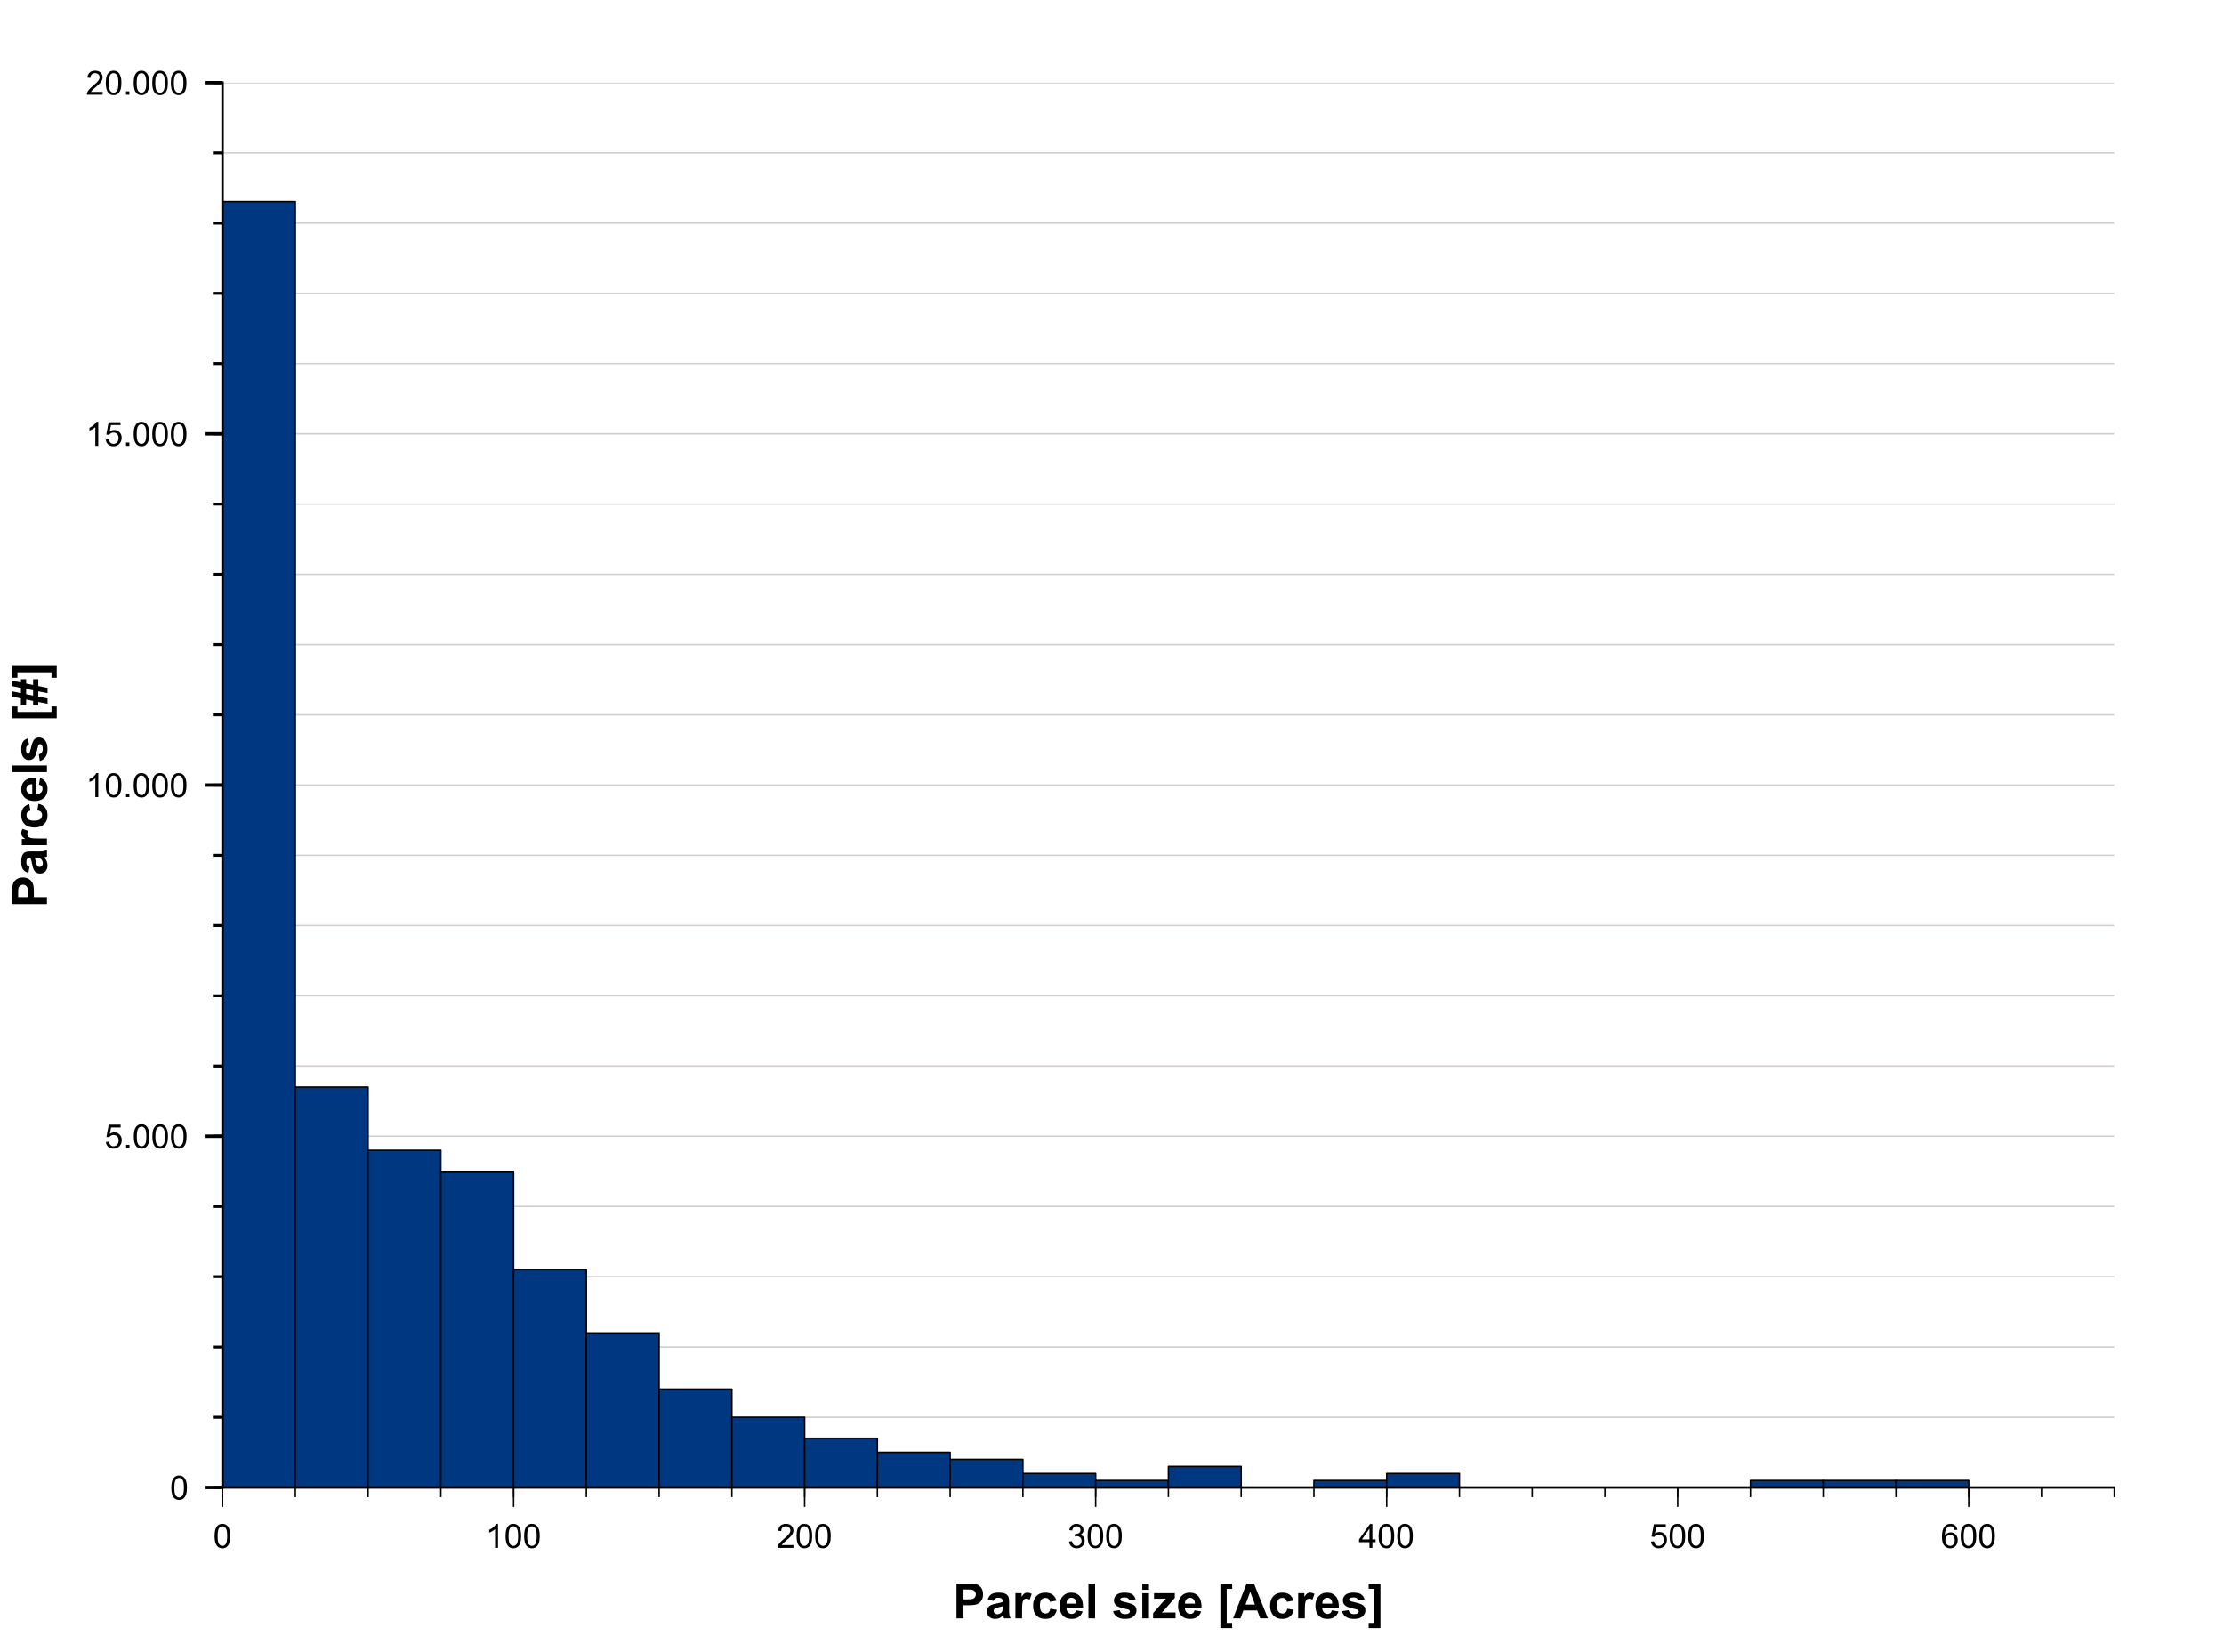 <?xml version="1.0" encoding="utf-8" standalone="no"?>
<!DOCTYPE svg PUBLIC "-//W3C//DTD SVG 1.1//EN"
  "http://www.w3.org/Graphics/SVG/1.1/DTD/svg11.dtd">
<!-- Created with matplotlib (http://matplotlib.org/) -->
<svg height="341pt" version="1.1" viewBox="0 0 459 341" width="459pt" xmlns="http://www.w3.org/2000/svg" xmlns:xlink="http://www.w3.org/1999/xlink">
 <defs>
  <style type="text/css">
*{stroke-linecap:butt;stroke-linejoin:round;}
  </style>
 </defs>
 <g id="figure_1">
  <g id="patch_1">
   <path d="M 0 341.098 
L 459.321 341.098 
L 459.321 0 
L 0 0 
z
" style="fill:#ffffff;"/>
  </g>
  <g id="axes_1">
   <g id="patch_2">
    <path d="M 45.932 306.988 
L 436.355 306.988 
L 436.355 17.055 
L 45.932 17.055 
z
" style="fill:#ffffff;"/>
   </g>
   <g id="matplotlib.axis_1">
    <g id="xtick_1">
     <g id="line2d_1">
      <defs>
       <path d="M 0 0 
L 0 4 
" id="m1e5cb3a6d6" style="stroke:#000000;stroke-width:0.3;"/>
      </defs>
      <g>
       <use style="stroke:#000000;stroke-width:0.3;" x="45.932" xlink:href="#m1e5cb3a6d6" y="306.988"/>
      </g>
     </g>
     <g id="text_1">
      <!-- 0 -->
      <defs>
       <path d="M 4.156 35.297 
Q 4.156 48 6.766 55.734 
Q 9.375 63.484 14.516 67.672 
Q 19.672 71.875 27.484 71.875 
Q 33.25 71.875 37.594 69.547 
Q 41.938 67.234 44.766 62.859 
Q 47.609 58.5 49.219 52.219 
Q 50.828 45.953 50.828 35.297 
Q 50.828 22.703 48.234 14.969 
Q 45.656 7.234 40.5 3 
Q 35.359 -1.219 27.484 -1.219 
Q 17.141 -1.219 11.234 6.203 
Q 4.156 15.141 4.156 35.297 
z
M 13.188 35.297 
Q 13.188 17.672 17.312 11.828 
Q 21.438 6 27.484 6 
Q 33.547 6 37.672 11.859 
Q 41.797 17.719 41.797 35.297 
Q 41.797 52.984 37.672 58.781 
Q 33.547 64.594 27.391 64.594 
Q 21.344 64.594 17.719 59.469 
Q 13.188 52.938 13.188 35.297 
z
" id="ArialMT-30"/>
      </defs>
      <g transform="translate(44.002 319.455)scale(0.069 -0.069)">
       <use xlink:href="#ArialMT-30"/>
      </g>
     </g>
    </g>
    <g id="xtick_2">
     <g id="line2d_2">
      <g>
       <use style="stroke:#000000;stroke-width:0.3;" x="105.997" xlink:href="#m1e5cb3a6d6" y="306.988"/>
      </g>
     </g>
     <g id="text_2">
      <!-- 100 -->
      <defs>
       <path d="M 37.25 0 
L 28.469 0 
L 28.469 56 
Q 25.297 52.984 20.141 49.953 
Q 14.984 46.922 10.891 45.406 
L 10.891 53.906 
Q 18.266 57.375 23.781 62.297 
Q 29.297 67.234 31.594 71.875 
L 37.25 71.875 
z
" id="ArialMT-31"/>
      </defs>
      <g transform="translate(100.208 319.455)scale(0.069 -0.069)">
       <use xlink:href="#ArialMT-31"/>
       <use x="55.615" xlink:href="#ArialMT-30"/>
       <use x="111.23" xlink:href="#ArialMT-30"/>
      </g>
     </g>
    </g>
    <g id="xtick_3">
     <g id="line2d_3">
      <g>
       <use style="stroke:#000000;stroke-width:0.3;" x="166.062" xlink:href="#m1e5cb3a6d6" y="306.988"/>
      </g>
     </g>
     <g id="text_3">
      <!-- 200 -->
      <defs>
       <path d="M 50.344 8.453 
L 50.344 0 
L 3.031 0 
Q 2.938 3.172 4.047 6.109 
Q 5.859 10.938 9.828 15.625 
Q 13.812 20.312 21.344 26.469 
Q 33.016 36.031 37.109 41.625 
Q 41.219 47.219 41.219 52.203 
Q 41.219 57.422 37.469 61 
Q 33.734 64.594 27.734 64.594 
Q 21.391 64.594 17.578 60.781 
Q 13.766 56.984 13.719 50.25 
L 4.688 51.172 
Q 5.609 61.281 11.656 66.578 
Q 17.719 71.875 27.938 71.875 
Q 38.234 71.875 44.234 66.156 
Q 50.25 60.453 50.25 52 
Q 50.25 47.703 48.484 43.547 
Q 46.734 39.406 42.656 34.812 
Q 38.578 30.219 29.109 22.219 
Q 21.188 15.578 18.938 13.203 
Q 16.703 10.844 15.234 8.453 
z
" id="ArialMT-32"/>
      </defs>
      <g transform="translate(160.273 319.455)scale(0.069 -0.069)">
       <use xlink:href="#ArialMT-32"/>
       <use x="55.615" xlink:href="#ArialMT-30"/>
       <use x="111.23" xlink:href="#ArialMT-30"/>
      </g>
     </g>
    </g>
    <g id="xtick_4">
     <g id="line2d_4">
      <g>
       <use style="stroke:#000000;stroke-width:0.3;" x="226.127" xlink:href="#m1e5cb3a6d6" y="306.988"/>
      </g>
     </g>
     <g id="text_4">
      <!-- 300 -->
      <defs>
       <path d="M 4.203 18.891 
L 12.984 20.062 
Q 14.5 12.594 18.141 9.297 
Q 21.781 6 27 6 
Q 33.203 6 37.469 10.297 
Q 41.75 14.594 41.75 20.953 
Q 41.75 27 37.797 30.922 
Q 33.844 34.859 27.734 34.859 
Q 25.25 34.859 21.531 33.891 
L 22.516 41.609 
Q 23.391 41.5 23.922 41.5 
Q 29.547 41.5 34.031 44.422 
Q 38.531 47.359 38.531 53.469 
Q 38.531 58.297 35.25 61.469 
Q 31.984 64.656 26.812 64.656 
Q 21.688 64.656 18.266 61.422 
Q 14.844 58.203 13.875 51.766 
L 5.078 53.328 
Q 6.688 62.156 12.391 67.016 
Q 18.109 71.875 26.609 71.875 
Q 32.469 71.875 37.391 69.359 
Q 42.328 66.844 44.938 62.5 
Q 47.562 58.156 47.562 53.266 
Q 47.562 48.641 45.062 44.828 
Q 42.578 41.016 37.703 38.766 
Q 44.047 37.312 47.562 32.688 
Q 51.078 28.078 51.078 21.141 
Q 51.078 11.766 44.234 5.25 
Q 37.406 -1.266 26.953 -1.266 
Q 17.531 -1.266 11.297 4.344 
Q 5.078 9.969 4.203 18.891 
z
" id="ArialMT-33"/>
      </defs>
      <g transform="translate(220.338 319.455)scale(0.069 -0.069)">
       <use xlink:href="#ArialMT-33"/>
       <use x="55.615" xlink:href="#ArialMT-30"/>
       <use x="111.23" xlink:href="#ArialMT-30"/>
      </g>
     </g>
    </g>
    <g id="xtick_5">
     <g id="line2d_5">
      <g>
       <use style="stroke:#000000;stroke-width:0.3;" x="286.192" xlink:href="#m1e5cb3a6d6" y="306.988"/>
      </g>
     </g>
     <g id="text_5">
      <!-- 400 -->
      <defs>
       <path d="M 32.328 0 
L 32.328 17.141 
L 1.266 17.141 
L 1.266 25.203 
L 33.938 71.578 
L 41.109 71.578 
L 41.109 25.203 
L 50.781 25.203 
L 50.781 17.141 
L 41.109 17.141 
L 41.109 0 
z
M 32.328 25.203 
L 32.328 57.469 
L 9.906 25.203 
z
" id="ArialMT-34"/>
      </defs>
      <g transform="translate(280.403 319.455)scale(0.069 -0.069)">
       <use xlink:href="#ArialMT-34"/>
       <use x="55.615" xlink:href="#ArialMT-30"/>
       <use x="111.23" xlink:href="#ArialMT-30"/>
      </g>
     </g>
    </g>
    <g id="xtick_6">
     <g id="line2d_6">
      <g>
       <use style="stroke:#000000;stroke-width:0.3;" x="346.257" xlink:href="#m1e5cb3a6d6" y="306.988"/>
      </g>
     </g>
     <g id="text_6">
      <!-- 500 -->
      <defs>
       <path d="M 4.156 18.75 
L 13.375 19.531 
Q 14.406 12.797 18.141 9.391 
Q 21.875 6 27.156 6 
Q 33.5 6 37.891 10.781 
Q 42.281 15.578 42.281 23.484 
Q 42.281 31 38.062 35.344 
Q 33.844 39.703 27 39.703 
Q 22.75 39.703 19.328 37.766 
Q 15.922 35.844 13.969 32.766 
L 5.719 33.844 
L 12.641 70.609 
L 48.25 70.609 
L 48.25 62.203 
L 19.672 62.203 
L 15.828 42.969 
Q 22.266 47.469 29.344 47.469 
Q 38.719 47.469 45.156 40.969 
Q 51.609 34.469 51.609 24.266 
Q 51.609 14.547 45.953 7.469 
Q 39.062 -1.219 27.156 -1.219 
Q 17.391 -1.219 11.203 4.25 
Q 5.031 9.719 4.156 18.75 
z
" id="ArialMT-35"/>
      </defs>
      <g transform="translate(340.468 319.455)scale(0.069 -0.069)">
       <use xlink:href="#ArialMT-35"/>
       <use x="55.615" xlink:href="#ArialMT-30"/>
       <use x="111.23" xlink:href="#ArialMT-30"/>
      </g>
     </g>
    </g>
    <g id="xtick_7">
     <g id="line2d_7">
      <g>
       <use style="stroke:#000000;stroke-width:0.3;" x="406.322" xlink:href="#m1e5cb3a6d6" y="306.988"/>
      </g>
     </g>
     <g id="text_7">
      <!-- 600 -->
      <defs>
       <path d="M 49.75 54.047 
L 41.016 53.375 
Q 39.844 58.547 37.703 60.891 
Q 34.125 64.656 28.906 64.656 
Q 24.703 64.656 21.531 62.312 
Q 17.391 59.281 14.984 53.469 
Q 12.594 47.656 12.5 36.922 
Q 15.672 41.75 20.266 44.094 
Q 24.859 46.438 29.891 46.438 
Q 38.672 46.438 44.844 39.969 
Q 51.031 33.5 51.031 23.25 
Q 51.031 16.5 48.125 10.719 
Q 45.219 4.938 40.141 1.859 
Q 35.062 -1.219 28.609 -1.219 
Q 17.625 -1.219 10.688 6.859 
Q 3.766 14.938 3.766 33.5 
Q 3.766 54.25 11.422 63.672 
Q 18.109 71.875 29.438 71.875 
Q 37.891 71.875 43.281 67.141 
Q 48.688 62.406 49.75 54.047 
z
M 13.875 23.188 
Q 13.875 18.656 15.797 14.5 
Q 17.719 10.359 21.188 8.172 
Q 24.656 6 28.469 6 
Q 34.031 6 38.031 10.484 
Q 42.047 14.984 42.047 22.703 
Q 42.047 30.125 38.078 34.391 
Q 34.125 38.672 28.125 38.672 
Q 22.172 38.672 18.016 34.391 
Q 13.875 30.125 13.875 23.188 
z
" id="ArialMT-36"/>
      </defs>
      <g transform="translate(400.533 319.455)scale(0.069 -0.069)">
       <use xlink:href="#ArialMT-36"/>
       <use x="55.615" xlink:href="#ArialMT-30"/>
       <use x="111.23" xlink:href="#ArialMT-30"/>
      </g>
     </g>
    </g>
    <g id="xtick_8">
     <g id="line2d_8">
      <defs>
       <path d="M 0 0 
L 0 2 
" id="mfc9bfd9249" style="stroke:#000000;stroke-width:0.3;"/>
      </defs>
      <g>
       <use style="stroke:#000000;stroke-width:0.3;" x="45.932" xlink:href="#mfc9bfd9249" y="306.988"/>
      </g>
     </g>
    </g>
    <g id="xtick_9">
     <g id="line2d_9">
      <g>
       <use style="stroke:#000000;stroke-width:0.3;" x="60.948" xlink:href="#mfc9bfd9249" y="306.988"/>
      </g>
     </g>
    </g>
    <g id="xtick_10">
     <g id="line2d_10">
      <g>
       <use style="stroke:#000000;stroke-width:0.3;" x="75.965" xlink:href="#mfc9bfd9249" y="306.988"/>
      </g>
     </g>
    </g>
    <g id="xtick_11">
     <g id="line2d_11">
      <g>
       <use style="stroke:#000000;stroke-width:0.3;" x="90.981" xlink:href="#mfc9bfd9249" y="306.988"/>
      </g>
     </g>
    </g>
    <g id="xtick_12">
     <g id="line2d_12">
      <g>
       <use style="stroke:#000000;stroke-width:0.3;" x="105.997" xlink:href="#mfc9bfd9249" y="306.988"/>
      </g>
     </g>
    </g>
    <g id="xtick_13">
     <g id="line2d_13">
      <g>
       <use style="stroke:#000000;stroke-width:0.3;" x="121.013" xlink:href="#mfc9bfd9249" y="306.988"/>
      </g>
     </g>
    </g>
    <g id="xtick_14">
     <g id="line2d_14">
      <g>
       <use style="stroke:#000000;stroke-width:0.3;" x="136.03" xlink:href="#mfc9bfd9249" y="306.988"/>
      </g>
     </g>
    </g>
    <g id="xtick_15">
     <g id="line2d_15">
      <g>
       <use style="stroke:#000000;stroke-width:0.3;" x="151.046" xlink:href="#mfc9bfd9249" y="306.988"/>
      </g>
     </g>
    </g>
    <g id="xtick_16">
     <g id="line2d_16">
      <g>
       <use style="stroke:#000000;stroke-width:0.3;" x="166.062" xlink:href="#mfc9bfd9249" y="306.988"/>
      </g>
     </g>
    </g>
    <g id="xtick_17">
     <g id="line2d_17">
      <g>
       <use style="stroke:#000000;stroke-width:0.3;" x="181.078" xlink:href="#mfc9bfd9249" y="306.988"/>
      </g>
     </g>
    </g>
    <g id="xtick_18">
     <g id="line2d_18">
      <g>
       <use style="stroke:#000000;stroke-width:0.3;" x="196.095" xlink:href="#mfc9bfd9249" y="306.988"/>
      </g>
     </g>
    </g>
    <g id="xtick_19">
     <g id="line2d_19">
      <g>
       <use style="stroke:#000000;stroke-width:0.3;" x="211.111" xlink:href="#mfc9bfd9249" y="306.988"/>
      </g>
     </g>
    </g>
    <g id="xtick_20">
     <g id="line2d_20">
      <g>
       <use style="stroke:#000000;stroke-width:0.3;" x="226.127" xlink:href="#mfc9bfd9249" y="306.988"/>
      </g>
     </g>
    </g>
    <g id="xtick_21">
     <g id="line2d_21">
      <g>
       <use style="stroke:#000000;stroke-width:0.3;" x="241.143" xlink:href="#mfc9bfd9249" y="306.988"/>
      </g>
     </g>
    </g>
    <g id="xtick_22">
     <g id="line2d_22">
      <g>
       <use style="stroke:#000000;stroke-width:0.3;" x="256.16" xlink:href="#mfc9bfd9249" y="306.988"/>
      </g>
     </g>
    </g>
    <g id="xtick_23">
     <g id="line2d_23">
      <g>
       <use style="stroke:#000000;stroke-width:0.3;" x="271.176" xlink:href="#mfc9bfd9249" y="306.988"/>
      </g>
     </g>
    </g>
    <g id="xtick_24">
     <g id="line2d_24">
      <g>
       <use style="stroke:#000000;stroke-width:0.3;" x="286.192" xlink:href="#mfc9bfd9249" y="306.988"/>
      </g>
     </g>
    </g>
    <g id="xtick_25">
     <g id="line2d_25">
      <g>
       <use style="stroke:#000000;stroke-width:0.3;" x="301.208" xlink:href="#mfc9bfd9249" y="306.988"/>
      </g>
     </g>
    </g>
    <g id="xtick_26">
     <g id="line2d_26">
      <g>
       <use style="stroke:#000000;stroke-width:0.3;" x="316.225" xlink:href="#mfc9bfd9249" y="306.988"/>
      </g>
     </g>
    </g>
    <g id="xtick_27">
     <g id="line2d_27">
      <g>
       <use style="stroke:#000000;stroke-width:0.3;" x="331.241" xlink:href="#mfc9bfd9249" y="306.988"/>
      </g>
     </g>
    </g>
    <g id="xtick_28">
     <g id="line2d_28">
      <g>
       <use style="stroke:#000000;stroke-width:0.3;" x="346.257" xlink:href="#mfc9bfd9249" y="306.988"/>
      </g>
     </g>
    </g>
    <g id="xtick_29">
     <g id="line2d_29">
      <g>
       <use style="stroke:#000000;stroke-width:0.3;" x="361.273" xlink:href="#mfc9bfd9249" y="306.988"/>
      </g>
     </g>
    </g>
    <g id="xtick_30">
     <g id="line2d_30">
      <g>
       <use style="stroke:#000000;stroke-width:0.3;" x="376.29" xlink:href="#mfc9bfd9249" y="306.988"/>
      </g>
     </g>
    </g>
    <g id="xtick_31">
     <g id="line2d_31">
      <g>
       <use style="stroke:#000000;stroke-width:0.3;" x="391.306" xlink:href="#mfc9bfd9249" y="306.988"/>
      </g>
     </g>
    </g>
    <g id="xtick_32">
     <g id="line2d_32">
      <g>
       <use style="stroke:#000000;stroke-width:0.3;" x="406.322" xlink:href="#mfc9bfd9249" y="306.988"/>
      </g>
     </g>
    </g>
    <g id="xtick_33">
     <g id="line2d_33">
      <g>
       <use style="stroke:#000000;stroke-width:0.3;" x="421.338" xlink:href="#mfc9bfd9249" y="306.988"/>
      </g>
     </g>
    </g>
    <g id="xtick_34">
     <g id="line2d_34">
      <g>
       <use style="stroke:#000000;stroke-width:0.3;" x="436.355" xlink:href="#mfc9bfd9249" y="306.988"/>
      </g>
     </g>
    </g>
    <g id="text_8">
     <!-- Parcel size [Acres] -->
     <defs>
      <path d="M 7.281 0 
L 7.281 71.578 
L 30.469 71.578 
Q 43.656 71.578 47.656 70.516 
Q 53.812 68.891 57.953 63.5 
Q 62.109 58.109 62.109 49.562 
Q 62.109 42.969 59.719 38.469 
Q 57.328 33.984 53.641 31.422 
Q 49.953 28.859 46.141 28.031 
Q 40.969 27 31.156 27 
L 21.734 27 
L 21.734 0 
z
M 21.734 59.469 
L 21.734 39.156 
L 29.641 39.156 
Q 38.188 39.156 41.062 40.281 
Q 43.953 41.406 45.578 43.797 
Q 47.219 46.188 47.219 49.359 
Q 47.219 53.266 44.922 55.797 
Q 42.625 58.344 39.109 58.984 
Q 36.531 59.469 28.719 59.469 
z
" id="Arial-BoldMT-50"/>
      <path d="M 17.438 36.031 
L 4.984 38.281 
Q 7.078 45.797 12.203 49.406 
Q 17.328 53.031 27.438 53.031 
Q 36.625 53.031 41.109 50.859 
Q 45.609 48.688 47.438 45.344 
Q 49.266 42 49.266 33.062 
L 49.125 17.047 
Q 49.125 10.203 49.781 6.953 
Q 50.438 3.719 52.25 0 
L 38.672 0 
Q 38.141 1.375 37.359 4.047 
Q 37.016 5.281 36.859 5.672 
Q 33.344 2.25 29.344 0.531 
Q 25.344 -1.172 20.797 -1.172 
Q 12.797 -1.172 8.172 3.172 
Q 3.562 7.516 3.562 14.156 
Q 3.562 18.562 5.656 22 
Q 7.766 25.438 11.547 27.266 
Q 15.328 29.109 22.469 30.469 
Q 32.078 32.281 35.797 33.844 
L 35.797 35.203 
Q 35.797 39.156 33.844 40.844 
Q 31.891 42.531 26.469 42.531 
Q 22.797 42.531 20.75 41.094 
Q 18.703 39.656 17.438 36.031 
z
M 35.797 24.906 
Q 33.156 24.031 27.438 22.797 
Q 21.734 21.578 19.969 20.406 
Q 17.281 18.5 17.281 15.578 
Q 17.281 12.703 19.422 10.594 
Q 21.578 8.5 24.906 8.5 
Q 28.609 8.5 31.984 10.938 
Q 34.469 12.797 35.25 15.484 
Q 35.797 17.234 35.797 22.172 
z
" id="Arial-BoldMT-61"/>
      <path d="M 20.312 0 
L 6.594 0 
L 6.594 51.859 
L 19.344 51.859 
L 19.344 44.484 
Q 22.609 49.703 25.219 51.359 
Q 27.828 53.031 31.156 53.031 
Q 35.844 53.031 40.188 50.438 
L 35.938 38.484 
Q 32.469 40.719 29.5 40.719 
Q 26.609 40.719 24.609 39.125 
Q 22.609 37.547 21.453 33.391 
Q 20.312 29.25 20.312 16.016 
z
" id="Arial-BoldMT-72"/>
      <path d="M 52.391 36.531 
L 38.875 34.078 
Q 38.188 38.141 35.766 40.188 
Q 33.344 42.234 29.5 42.234 
Q 24.359 42.234 21.312 38.688 
Q 18.266 35.156 18.266 26.859 
Q 18.266 17.625 21.359 13.812 
Q 24.469 10.016 29.688 10.016 
Q 33.594 10.016 36.078 12.234 
Q 38.578 14.453 39.594 19.875 
L 53.078 17.578 
Q 50.984 8.297 45.016 3.562 
Q 39.062 -1.172 29.047 -1.172 
Q 17.672 -1.172 10.906 6 
Q 4.156 13.188 4.156 25.875 
Q 4.156 38.719 10.938 45.875 
Q 17.719 53.031 29.297 53.031 
Q 38.766 53.031 44.359 48.953 
Q 49.953 44.875 52.391 36.531 
z
" id="Arial-BoldMT-63"/>
      <path d="M 37.203 16.5 
L 50.875 14.203 
Q 48.25 6.688 42.547 2.75 
Q 36.859 -1.172 28.328 -1.172 
Q 14.797 -1.172 8.297 7.672 
Q 3.172 14.75 3.172 25.531 
Q 3.172 38.422 9.906 45.719 
Q 16.656 53.031 26.953 53.031 
Q 38.531 53.031 45.219 45.391 
Q 51.906 37.75 51.609 21.969 
L 17.234 21.969 
Q 17.391 15.875 20.562 12.469 
Q 23.734 9.078 28.469 9.078 
Q 31.688 9.078 33.875 10.828 
Q 36.078 12.594 37.203 16.5 
z
M 37.984 30.375 
Q 37.844 36.328 34.906 39.422 
Q 31.984 42.531 27.781 42.531 
Q 23.297 42.531 20.359 39.266 
Q 17.438 35.984 17.484 30.375 
z
" id="Arial-BoldMT-65"/>
      <path d="M 7.172 0 
L 7.172 71.578 
L 20.906 71.578 
L 20.906 0 
z
" id="Arial-BoldMT-6c"/>
      <path id="Arial-BoldMT-20"/>
      <path d="M 2.344 14.797 
L 16.109 16.891 
Q 17 12.891 19.672 10.812 
Q 22.359 8.734 27.203 8.734 
Q 32.516 8.734 35.203 10.688 
Q 37.016 12.062 37.016 14.359 
Q 37.016 15.922 36.031 16.938 
Q 35.016 17.922 31.453 18.75 
Q 14.844 22.406 10.406 25.438 
Q 4.25 29.641 4.25 37.109 
Q 4.25 43.844 9.562 48.438 
Q 14.891 53.031 26.078 53.031 
Q 36.719 53.031 41.891 49.562 
Q 47.078 46.094 49.031 39.312 
L 36.078 36.922 
Q 35.25 39.938 32.922 41.547 
Q 30.609 43.172 26.312 43.172 
Q 20.906 43.172 18.562 41.656 
Q 17 40.578 17 38.875 
Q 17 37.406 18.359 36.375 
Q 20.219 35.016 31.172 32.516 
Q 42.141 30.031 46.484 26.422 
Q 50.781 22.75 50.781 16.219 
Q 50.781 9.078 44.828 3.953 
Q 38.875 -1.172 27.203 -1.172 
Q 16.609 -1.172 10.422 3.125 
Q 4.25 7.422 2.344 14.797 
z
" id="Arial-BoldMT-73"/>
      <path d="M 7.172 58.891 
L 7.172 71.578 
L 20.906 71.578 
L 20.906 58.891 
z
M 7.172 0 
L 7.172 51.859 
L 20.906 51.859 
L 20.906 0 
z
" id="Arial-BoldMT-69"/>
      <path d="M 1.656 0 
L 1.656 10.688 
L 21.094 33.016 
Q 25.875 38.484 28.172 40.766 
Q 25.781 40.625 21.875 40.578 
L 3.562 40.484 
L 3.562 51.859 
L 46.438 51.859 
L 46.438 42.141 
L 26.609 19.281 
L 19.625 11.719 
Q 25.344 12.062 26.703 12.062 
L 47.953 12.062 
L 47.953 0 
z
" id="Arial-BoldMT-7a"/>
      <path d="M 7.125 -20.172 
L 7.125 71.578 
L 31.453 71.578 
L 31.453 60.797 
L 20.172 60.797 
L 20.172 -9.375 
L 31.453 -9.375 
L 31.453 -20.172 
z
" id="Arial-BoldMT-5b"/>
      <path d="M 71.828 0 
L 56.109 0 
L 49.859 16.266 
L 21.234 16.266 
L 15.328 0 
L 0 0 
L 27.875 71.578 
L 43.172 71.578 
z
M 45.219 28.328 
L 35.359 54.891 
L 25.688 28.328 
z
" id="Arial-BoldMT-41"/>
      <path d="M 26.172 71.578 
L 26.172 -20.172 
L 1.859 -20.172 
L 1.859 -9.375 
L 13.141 -9.375 
L 13.141 60.891 
L 1.859 60.891 
L 1.859 71.578 
z
" id="Arial-BoldMT-5d"/>
     </defs>
     <g transform="translate(196.675 333.992)scale(0.1 -0.1)">
      <use xlink:href="#Arial-BoldMT-50"/>
      <use x="66.699" xlink:href="#Arial-BoldMT-61"/>
      <use x="122.314" xlink:href="#Arial-BoldMT-72"/>
      <use x="161.23" xlink:href="#Arial-BoldMT-63"/>
      <use x="216.846" xlink:href="#Arial-BoldMT-65"/>
      <use x="272.461" xlink:href="#Arial-BoldMT-6c"/>
      <use x="300.244" xlink:href="#Arial-BoldMT-20"/>
      <use x="328.027" xlink:href="#Arial-BoldMT-73"/>
      <use x="383.643" xlink:href="#Arial-BoldMT-69"/>
      <use x="411.426" xlink:href="#Arial-BoldMT-7a"/>
      <use x="461.426" xlink:href="#Arial-BoldMT-65"/>
      <use x="517.041" xlink:href="#Arial-BoldMT-20"/>
      <use x="544.824" xlink:href="#Arial-BoldMT-5b"/>
      <use x="578.125" xlink:href="#Arial-BoldMT-41"/>
      <use x="650.342" xlink:href="#Arial-BoldMT-63"/>
      <use x="705.957" xlink:href="#Arial-BoldMT-72"/>
      <use x="744.873" xlink:href="#Arial-BoldMT-65"/>
      <use x="800.488" xlink:href="#Arial-BoldMT-73"/>
      <use x="856.104" xlink:href="#Arial-BoldMT-5d"/>
     </g>
    </g>
   </g>
   <g id="matplotlib.axis_2">
    <g id="ytick_1">
     <g id="line2d_35">
      <defs>
       <path d="M 0 0 
L -3.5 0 
" id="mf57afa5679" style="stroke:#000000;stroke-width:0.7;"/>
      </defs>
      <g>
       <use style="stroke:#000000;stroke-width:0.7;" x="45.932" xlink:href="#mf57afa5679" y="306.988"/>
      </g>
     </g>
     <g id="text_9">
      <!-- 0 -->
      <g transform="translate(35.073 309.472)scale(0.069 -0.069)">
       <use xlink:href="#ArialMT-30"/>
      </g>
     </g>
    </g>
    <g id="ytick_2">
     <g id="line2d_36">
      <g>
       <use style="stroke:#000000;stroke-width:0.7;" x="45.932" xlink:href="#mf57afa5679" y="234.505"/>
      </g>
     </g>
     <g id="text_10">
      <!-- 5.000 -->
      <defs>
       <path d="M 9.078 0 
L 9.078 10.016 
L 19.094 10.016 
L 19.094 0 
z
" id="ArialMT-2e"/>
      </defs>
      <g transform="translate(21.567 236.988)scale(0.069 -0.069)">
       <use xlink:href="#ArialMT-35"/>
       <use x="55.615" xlink:href="#ArialMT-2e"/>
       <use x="83.398" xlink:href="#ArialMT-30"/>
       <use x="139.014" xlink:href="#ArialMT-30"/>
       <use x="194.629" xlink:href="#ArialMT-30"/>
      </g>
     </g>
    </g>
    <g id="ytick_3">
     <g id="line2d_37">
      <g>
       <use style="stroke:#000000;stroke-width:0.7;" x="45.932" xlink:href="#mf57afa5679" y="162.021"/>
      </g>
     </g>
     <g id="text_11">
      <!-- 10.000 -->
      <g transform="translate(17.708 164.505)scale(0.069 -0.069)">
       <use xlink:href="#ArialMT-31"/>
       <use x="55.615" xlink:href="#ArialMT-30"/>
       <use x="111.23" xlink:href="#ArialMT-2e"/>
       <use x="139.014" xlink:href="#ArialMT-30"/>
       <use x="194.629" xlink:href="#ArialMT-30"/>
       <use x="250.244" xlink:href="#ArialMT-30"/>
      </g>
     </g>
    </g>
    <g id="ytick_4">
     <g id="line2d_38">
      <g>
       <use style="stroke:#000000;stroke-width:0.7;" x="45.932" xlink:href="#mf57afa5679" y="89.538"/>
      </g>
     </g>
     <g id="text_12">
      <!-- 15.000 -->
      <g transform="translate(17.708 92.022)scale(0.069 -0.069)">
       <use xlink:href="#ArialMT-31"/>
       <use x="55.615" xlink:href="#ArialMT-35"/>
       <use x="111.23" xlink:href="#ArialMT-2e"/>
       <use x="139.014" xlink:href="#ArialMT-30"/>
       <use x="194.629" xlink:href="#ArialMT-30"/>
       <use x="250.244" xlink:href="#ArialMT-30"/>
      </g>
     </g>
    </g>
    <g id="ytick_5">
     <g id="line2d_39">
      <g>
       <use style="stroke:#000000;stroke-width:0.7;" x="45.932" xlink:href="#mf57afa5679" y="17.055"/>
      </g>
     </g>
     <g id="text_13">
      <!-- 20.000 -->
      <g transform="translate(17.708 19.539)scale(0.069 -0.069)">
       <use xlink:href="#ArialMT-32"/>
       <use x="55.615" xlink:href="#ArialMT-30"/>
       <use x="111.23" xlink:href="#ArialMT-2e"/>
       <use x="139.014" xlink:href="#ArialMT-30"/>
       <use x="194.629" xlink:href="#ArialMT-30"/>
       <use x="250.244" xlink:href="#ArialMT-30"/>
      </g>
     </g>
    </g>
    <g id="ytick_6">
     <g id="line2d_40">
      <path clip-path="url(#pd3b2087e16)" d="M 45.932 306.988 
L 436.355 306.988 
" style="fill:none;stroke:#d4cdcd;stroke-linecap:square;stroke-width:0.3;"/>
     </g>
     <g id="line2d_41">
      <defs>
       <path d="M 0 0 
L -2 0 
" id="mace06364c3" style="stroke:#000000;stroke-width:0.6;"/>
      </defs>
      <g>
       <use style="stroke:#000000;stroke-width:0.6;" x="45.932" xlink:href="#mace06364c3" y="306.988"/>
      </g>
     </g>
    </g>
    <g id="ytick_7">
     <g id="line2d_42">
      <path clip-path="url(#pd3b2087e16)" d="M 45.932 292.491 
L 436.355 292.491 
" style="fill:none;stroke:#d4cdcd;stroke-linecap:square;stroke-width:0.3;"/>
     </g>
     <g id="line2d_43">
      <g>
       <use style="stroke:#000000;stroke-width:0.6;" x="45.932" xlink:href="#mace06364c3" y="292.491"/>
      </g>
     </g>
    </g>
    <g id="ytick_8">
     <g id="line2d_44">
      <path clip-path="url(#pd3b2087e16)" d="M 45.932 277.995 
L 436.355 277.995 
" style="fill:none;stroke:#d4cdcd;stroke-linecap:square;stroke-width:0.3;"/>
     </g>
     <g id="line2d_45">
      <g>
       <use style="stroke:#000000;stroke-width:0.6;" x="45.932" xlink:href="#mace06364c3" y="277.995"/>
      </g>
     </g>
    </g>
    <g id="ytick_9">
     <g id="line2d_46">
      <path clip-path="url(#pd3b2087e16)" d="M 45.932 263.498 
L 436.355 263.498 
" style="fill:none;stroke:#d4cdcd;stroke-linecap:square;stroke-width:0.3;"/>
     </g>
     <g id="line2d_47">
      <g>
       <use style="stroke:#000000;stroke-width:0.6;" x="45.932" xlink:href="#mace06364c3" y="263.498"/>
      </g>
     </g>
    </g>
    <g id="ytick_10">
     <g id="line2d_48">
      <path clip-path="url(#pd3b2087e16)" d="M 45.932 249.001 
L 436.355 249.001 
" style="fill:none;stroke:#d4cdcd;stroke-linecap:square;stroke-width:0.3;"/>
     </g>
     <g id="line2d_49">
      <g>
       <use style="stroke:#000000;stroke-width:0.6;" x="45.932" xlink:href="#mace06364c3" y="249.001"/>
      </g>
     </g>
    </g>
    <g id="ytick_11">
     <g id="line2d_50">
      <path clip-path="url(#pd3b2087e16)" d="M 45.932 234.505 
L 436.355 234.505 
" style="fill:none;stroke:#d4cdcd;stroke-linecap:square;stroke-width:0.3;"/>
     </g>
     <g id="line2d_51">
      <g>
       <use style="stroke:#000000;stroke-width:0.6;" x="45.932" xlink:href="#mace06364c3" y="234.505"/>
      </g>
     </g>
    </g>
    <g id="ytick_12">
     <g id="line2d_52">
      <path clip-path="url(#pd3b2087e16)" d="M 45.932 220.008 
L 436.355 220.008 
" style="fill:none;stroke:#d4cdcd;stroke-linecap:square;stroke-width:0.3;"/>
     </g>
     <g id="line2d_53">
      <g>
       <use style="stroke:#000000;stroke-width:0.6;" x="45.932" xlink:href="#mace06364c3" y="220.008"/>
      </g>
     </g>
    </g>
    <g id="ytick_13">
     <g id="line2d_54">
      <path clip-path="url(#pd3b2087e16)" d="M 45.932 205.511 
L 436.355 205.511 
" style="fill:none;stroke:#d4cdcd;stroke-linecap:square;stroke-width:0.3;"/>
     </g>
     <g id="line2d_55">
      <g>
       <use style="stroke:#000000;stroke-width:0.6;" x="45.932" xlink:href="#mace06364c3" y="205.511"/>
      </g>
     </g>
    </g>
    <g id="ytick_14">
     <g id="line2d_56">
      <path clip-path="url(#pd3b2087e16)" d="M 45.932 191.015 
L 436.355 191.015 
" style="fill:none;stroke:#d4cdcd;stroke-linecap:square;stroke-width:0.3;"/>
     </g>
     <g id="line2d_57">
      <g>
       <use style="stroke:#000000;stroke-width:0.6;" x="45.932" xlink:href="#mace06364c3" y="191.015"/>
      </g>
     </g>
    </g>
    <g id="ytick_15">
     <g id="line2d_58">
      <path clip-path="url(#pd3b2087e16)" d="M 45.932 176.518 
L 436.355 176.518 
" style="fill:none;stroke:#d4cdcd;stroke-linecap:square;stroke-width:0.3;"/>
     </g>
     <g id="line2d_59">
      <g>
       <use style="stroke:#000000;stroke-width:0.6;" x="45.932" xlink:href="#mace06364c3" y="176.518"/>
      </g>
     </g>
    </g>
    <g id="ytick_16">
     <g id="line2d_60">
      <path clip-path="url(#pd3b2087e16)" d="M 45.932 162.021 
L 436.355 162.021 
" style="fill:none;stroke:#d4cdcd;stroke-linecap:square;stroke-width:0.3;"/>
     </g>
     <g id="line2d_61">
      <g>
       <use style="stroke:#000000;stroke-width:0.6;" x="45.932" xlink:href="#mace06364c3" y="162.021"/>
      </g>
     </g>
    </g>
    <g id="ytick_17">
     <g id="line2d_62">
      <path clip-path="url(#pd3b2087e16)" d="M 45.932 147.525 
L 436.355 147.525 
" style="fill:none;stroke:#d4cdcd;stroke-linecap:square;stroke-width:0.3;"/>
     </g>
     <g id="line2d_63">
      <g>
       <use style="stroke:#000000;stroke-width:0.6;" x="45.932" xlink:href="#mace06364c3" y="147.525"/>
      </g>
     </g>
    </g>
    <g id="ytick_18">
     <g id="line2d_64">
      <path clip-path="url(#pd3b2087e16)" d="M 45.932 133.028 
L 436.355 133.028 
" style="fill:none;stroke:#d4cdcd;stroke-linecap:square;stroke-width:0.3;"/>
     </g>
     <g id="line2d_65">
      <g>
       <use style="stroke:#000000;stroke-width:0.6;" x="45.932" xlink:href="#mace06364c3" y="133.028"/>
      </g>
     </g>
    </g>
    <g id="ytick_19">
     <g id="line2d_66">
      <path clip-path="url(#pd3b2087e16)" d="M 45.932 118.531 
L 436.355 118.531 
" style="fill:none;stroke:#d4cdcd;stroke-linecap:square;stroke-width:0.3;"/>
     </g>
     <g id="line2d_67">
      <g>
       <use style="stroke:#000000;stroke-width:0.6;" x="45.932" xlink:href="#mace06364c3" y="118.531"/>
      </g>
     </g>
    </g>
    <g id="ytick_20">
     <g id="line2d_68">
      <path clip-path="url(#pd3b2087e16)" d="M 45.932 104.035 
L 436.355 104.035 
" style="fill:none;stroke:#d4cdcd;stroke-linecap:square;stroke-width:0.3;"/>
     </g>
     <g id="line2d_69">
      <g>
       <use style="stroke:#000000;stroke-width:0.6;" x="45.932" xlink:href="#mace06364c3" y="104.035"/>
      </g>
     </g>
    </g>
    <g id="ytick_21">
     <g id="line2d_70">
      <path clip-path="url(#pd3b2087e16)" d="M 45.932 89.538 
L 436.355 89.538 
" style="fill:none;stroke:#d4cdcd;stroke-linecap:square;stroke-width:0.3;"/>
     </g>
     <g id="line2d_71">
      <g>
       <use style="stroke:#000000;stroke-width:0.6;" x="45.932" xlink:href="#mace06364c3" y="89.538"/>
      </g>
     </g>
    </g>
    <g id="ytick_22">
     <g id="line2d_72">
      <path clip-path="url(#pd3b2087e16)" d="M 45.932 75.041 
L 436.355 75.041 
" style="fill:none;stroke:#d4cdcd;stroke-linecap:square;stroke-width:0.3;"/>
     </g>
     <g id="line2d_73">
      <g>
       <use style="stroke:#000000;stroke-width:0.6;" x="45.932" xlink:href="#mace06364c3" y="75.041"/>
      </g>
     </g>
    </g>
    <g id="ytick_23">
     <g id="line2d_74">
      <path clip-path="url(#pd3b2087e16)" d="M 45.932 60.545 
L 436.355 60.545 
" style="fill:none;stroke:#d4cdcd;stroke-linecap:square;stroke-width:0.3;"/>
     </g>
     <g id="line2d_75">
      <g>
       <use style="stroke:#000000;stroke-width:0.6;" x="45.932" xlink:href="#mace06364c3" y="60.545"/>
      </g>
     </g>
    </g>
    <g id="ytick_24">
     <g id="line2d_76">
      <path clip-path="url(#pd3b2087e16)" d="M 45.932 46.048 
L 436.355 46.048 
" style="fill:none;stroke:#d4cdcd;stroke-linecap:square;stroke-width:0.3;"/>
     </g>
     <g id="line2d_77">
      <g>
       <use style="stroke:#000000;stroke-width:0.6;" x="45.932" xlink:href="#mace06364c3" y="46.048"/>
      </g>
     </g>
    </g>
    <g id="ytick_25">
     <g id="line2d_78">
      <path clip-path="url(#pd3b2087e16)" d="M 45.932 31.552 
L 436.355 31.552 
" style="fill:none;stroke:#d4cdcd;stroke-linecap:square;stroke-width:0.3;"/>
     </g>
     <g id="line2d_79">
      <g>
       <use style="stroke:#000000;stroke-width:0.6;" x="45.932" xlink:href="#mace06364c3" y="31.552"/>
      </g>
     </g>
    </g>
    <g id="ytick_26">
     <g id="line2d_80">
      <path clip-path="url(#pd3b2087e16)" d="M 45.932 17.055 
L 436.355 17.055 
" style="fill:none;stroke:#d4cdcd;stroke-linecap:square;stroke-width:0.3;"/>
     </g>
     <g id="line2d_81">
      <g>
       <use style="stroke:#000000;stroke-width:0.6;" x="45.932" xlink:href="#mace06364c3" y="17.055"/>
      </g>
     </g>
    </g>
    <g id="text_14">
     <!-- Parcels [#] -->
     <defs>
      <path d="M 7.516 17.828 
L 0.875 17.828 
L 0.875 28.562 
L 9.672 28.562 
L 12.594 42.969 
L 0.875 42.969 
L 0.875 53.766 
L 14.797 53.766 
L 18.656 72.797 
L 29.594 72.797 
L 25.734 53.766 
L 36.531 53.766 
L 40.281 72.797 
L 51.609 72.797 
L 47.703 53.766 
L 54.438 53.766 
L 54.438 42.969 
L 45.516 42.969 
L 42.578 28.562 
L 54.438 28.562 
L 54.438 17.828 
L 40.375 17.828 
L 36.531 -1.219 
L 25.641 -1.219 
L 29.391 17.828 
L 18.562 17.828 
L 14.703 -1.219 
L 3.656 -1.219 
z
M 23.578 42.969 
L 20.703 28.562 
L 31.547 28.562 
L 34.375 42.969 
z
" id="Arial-BoldMT-23"/>
     </defs>
     <g transform="translate(9.69 187.313)rotate(-90)scale(0.1 -0.1)">
      <use xlink:href="#Arial-BoldMT-50"/>
      <use x="66.699" xlink:href="#Arial-BoldMT-61"/>
      <use x="122.314" xlink:href="#Arial-BoldMT-72"/>
      <use x="161.23" xlink:href="#Arial-BoldMT-63"/>
      <use x="216.846" xlink:href="#Arial-BoldMT-65"/>
      <use x="272.461" xlink:href="#Arial-BoldMT-6c"/>
      <use x="300.244" xlink:href="#Arial-BoldMT-73"/>
      <use x="355.859" xlink:href="#Arial-BoldMT-20"/>
      <use x="383.643" xlink:href="#Arial-BoldMT-5b"/>
      <use x="416.943" xlink:href="#Arial-BoldMT-23"/>
      <use x="472.559" xlink:href="#Arial-BoldMT-5d"/>
     </g>
    </g>
   </g>
   <g id="patch_3">
    <path clip-path="url(#pd3b2087e16)" d="M 45.932 306.988 
L 60.948 306.988 
L 60.948 41.612 
L 45.932 41.612 
z
" style="fill:#003781;stroke:#000000;stroke-linejoin:miter;stroke-width:0.3;"/>
   </g>
   <g id="patch_4">
    <path clip-path="url(#pd3b2087e16)" d="M 60.948 306.988 
L 75.965 306.988 
L 75.965 224.357 
L 60.948 224.357 
z
" style="fill:#003781;stroke:#000000;stroke-linejoin:miter;stroke-width:0.3;"/>
   </g>
   <g id="patch_5">
    <path clip-path="url(#pd3b2087e16)" d="M 75.965 306.988 
L 90.981 306.988 
L 90.981 237.404 
L 75.965 237.404 
z
" style="fill:#003781;stroke:#000000;stroke-linejoin:miter;stroke-width:0.3;"/>
   </g>
   <g id="patch_6">
    <path clip-path="url(#pd3b2087e16)" d="M 90.981 306.988 
L 105.997 306.988 
L 105.997 241.767 
L 90.981 241.767 
z
" style="fill:#003781;stroke:#000000;stroke-linejoin:miter;stroke-width:0.3;"/>
   </g>
   <g id="patch_7">
    <path clip-path="url(#pd3b2087e16)" d="M 105.997 306.988 
L 121.013 306.988 
L 121.013 262.048 
L 105.997 262.048 
z
" style="fill:#003781;stroke:#000000;stroke-linejoin:miter;stroke-width:0.3;"/>
   </g>
   <g id="patch_8">
    <path clip-path="url(#pd3b2087e16)" d="M 121.013 306.988 
L 136.03 306.988 
L 136.03 275.095 
L 121.013 275.095 
z
" style="fill:#003781;stroke:#000000;stroke-linejoin:miter;stroke-width:0.3;"/>
   </g>
   <g id="patch_9">
    <path clip-path="url(#pd3b2087e16)" d="M 136.03 306.988 
L 151.046 306.988 
L 151.046 286.692 
L 136.03 286.692 
z
" style="fill:#003781;stroke:#000000;stroke-linejoin:miter;stroke-width:0.3;"/>
   </g>
   <g id="patch_10">
    <path clip-path="url(#pd3b2087e16)" d="M 151.046 306.988 
L 166.062 306.988 
L 166.062 292.491 
L 151.046 292.491 
z
" style="fill:#003781;stroke:#000000;stroke-linejoin:miter;stroke-width:0.3;"/>
   </g>
   <g id="patch_11">
    <path clip-path="url(#pd3b2087e16)" d="M 166.062 306.988 
L 181.078 306.988 
L 181.078 296.84 
L 166.062 296.84 
z
" style="fill:#003781;stroke:#000000;stroke-linejoin:miter;stroke-width:0.3;"/>
   </g>
   <g id="patch_12">
    <path clip-path="url(#pd3b2087e16)" d="M 181.078 306.988 
L 196.095 306.988 
L 196.095 299.739 
L 181.078 299.739 
z
" style="fill:#003781;stroke:#000000;stroke-linejoin:miter;stroke-width:0.3;"/>
   </g>
   <g id="patch_13">
    <path clip-path="url(#pd3b2087e16)" d="M 196.095 306.988 
L 211.111 306.988 
L 211.111 301.189 
L 196.095 301.189 
z
" style="fill:#003781;stroke:#000000;stroke-linejoin:miter;stroke-width:0.3;"/>
   </g>
   <g id="patch_14">
    <path clip-path="url(#pd3b2087e16)" d="M 211.111 306.988 
L 226.127 306.988 
L 226.127 304.088 
L 211.111 304.088 
z
" style="fill:#003781;stroke:#000000;stroke-linejoin:miter;stroke-width:0.3;"/>
   </g>
   <g id="patch_15">
    <path clip-path="url(#pd3b2087e16)" d="M 226.127 306.988 
L 241.143 306.988 
L 241.143 305.538 
L 226.127 305.538 
z
" style="fill:#003781;stroke:#000000;stroke-linejoin:miter;stroke-width:0.3;"/>
   </g>
   <g id="patch_16">
    <path clip-path="url(#pd3b2087e16)" d="M 241.143 306.988 
L 256.16 306.988 
L 256.16 302.639 
L 241.143 302.639 
z
" style="fill:#003781;stroke:#000000;stroke-linejoin:miter;stroke-width:0.3;"/>
   </g>
   <g id="patch_17">
    <path clip-path="url(#pd3b2087e16)" d="M 256.16 306.988 
L 271.176 306.988 
L 271.176 306.988 
L 256.16 306.988 
z
" style="fill:#003781;stroke:#000000;stroke-linejoin:miter;stroke-width:0.3;"/>
   </g>
   <g id="patch_18">
    <path clip-path="url(#pd3b2087e16)" d="M 271.176 306.988 
L 286.192 306.988 
L 286.192 305.538 
L 271.176 305.538 
z
" style="fill:#003781;stroke:#000000;stroke-linejoin:miter;stroke-width:0.3;"/>
   </g>
   <g id="patch_19">
    <path clip-path="url(#pd3b2087e16)" d="M 286.192 306.988 
L 301.208 306.988 
L 301.208 304.088 
L 286.192 304.088 
z
" style="fill:#003781;stroke:#000000;stroke-linejoin:miter;stroke-width:0.3;"/>
   </g>
   <g id="patch_20">
    <path clip-path="url(#pd3b2087e16)" d="M 301.208 306.988 
L 316.225 306.988 
L 316.225 306.988 
L 301.208 306.988 
z
" style="fill:#003781;stroke:#000000;stroke-linejoin:miter;stroke-width:0.3;"/>
   </g>
   <g id="patch_21">
    <path clip-path="url(#pd3b2087e16)" d="M 316.225 306.988 
L 331.241 306.988 
L 331.241 306.988 
L 316.225 306.988 
z
" style="fill:#003781;stroke:#000000;stroke-linejoin:miter;stroke-width:0.3;"/>
   </g>
   <g id="patch_22">
    <path clip-path="url(#pd3b2087e16)" d="M 331.241 306.988 
L 346.257 306.988 
L 346.257 306.988 
L 331.241 306.988 
z
" style="fill:#003781;stroke:#000000;stroke-linejoin:miter;stroke-width:0.3;"/>
   </g>
   <g id="patch_23">
    <path clip-path="url(#pd3b2087e16)" d="M 346.257 306.988 
L 361.273 306.988 
L 361.273 306.988 
L 346.257 306.988 
z
" style="fill:#003781;stroke:#000000;stroke-linejoin:miter;stroke-width:0.3;"/>
   </g>
   <g id="patch_24">
    <path clip-path="url(#pd3b2087e16)" d="M 361.273 306.988 
L 376.29 306.988 
L 376.29 305.538 
L 361.273 305.538 
z
" style="fill:#003781;stroke:#000000;stroke-linejoin:miter;stroke-width:0.3;"/>
   </g>
   <g id="patch_25">
    <path clip-path="url(#pd3b2087e16)" d="M 376.29 306.988 
L 391.306 306.988 
L 391.306 305.538 
L 376.29 305.538 
z
" style="fill:#003781;stroke:#000000;stroke-linejoin:miter;stroke-width:0.3;"/>
   </g>
   <g id="patch_26">
    <path clip-path="url(#pd3b2087e16)" d="M 391.306 306.988 
L 406.322 306.988 
L 406.322 305.538 
L 391.306 305.538 
z
" style="fill:#003781;stroke:#000000;stroke-linejoin:miter;stroke-width:0.3;"/>
   </g>
   <g id="patch_27">
    <path clip-path="url(#pd3b2087e16)" d="M 406.322 306.988 
L 421.338 306.988 
L 421.338 306.988 
L 406.322 306.988 
z
" style="fill:#003781;stroke:#000000;stroke-linejoin:miter;stroke-width:0.3;"/>
   </g>
   <g id="patch_28">
    <path clip-path="url(#pd3b2087e16)" d="M 421.338 306.988 
L 436.355 306.988 
L 436.355 306.988 
L 421.338 306.988 
z
" style="fill:#003781;stroke:#000000;stroke-linejoin:miter;stroke-width:0.3;"/>
   </g>
   <g id="patch_29">
    <path d="M 45.932 306.988 
L 45.932 17.055 
" style="fill:none;stroke:#000000;stroke-linecap:square;stroke-linejoin:miter;stroke-width:0.5;"/>
   </g>
   <g id="patch_30">
    <path d="M 45.932 306.988 
L 436.355 306.988 
" style="fill:none;stroke:#000000;stroke-linecap:square;stroke-linejoin:miter;stroke-width:0.5;"/>
   </g>
  </g>
 </g>
 <defs>
  <clipPath id="pd3b2087e16">
   <rect height="289.933" width="390.423" x="45.932" y="17.055"/>
  </clipPath>
 </defs>
</svg>
